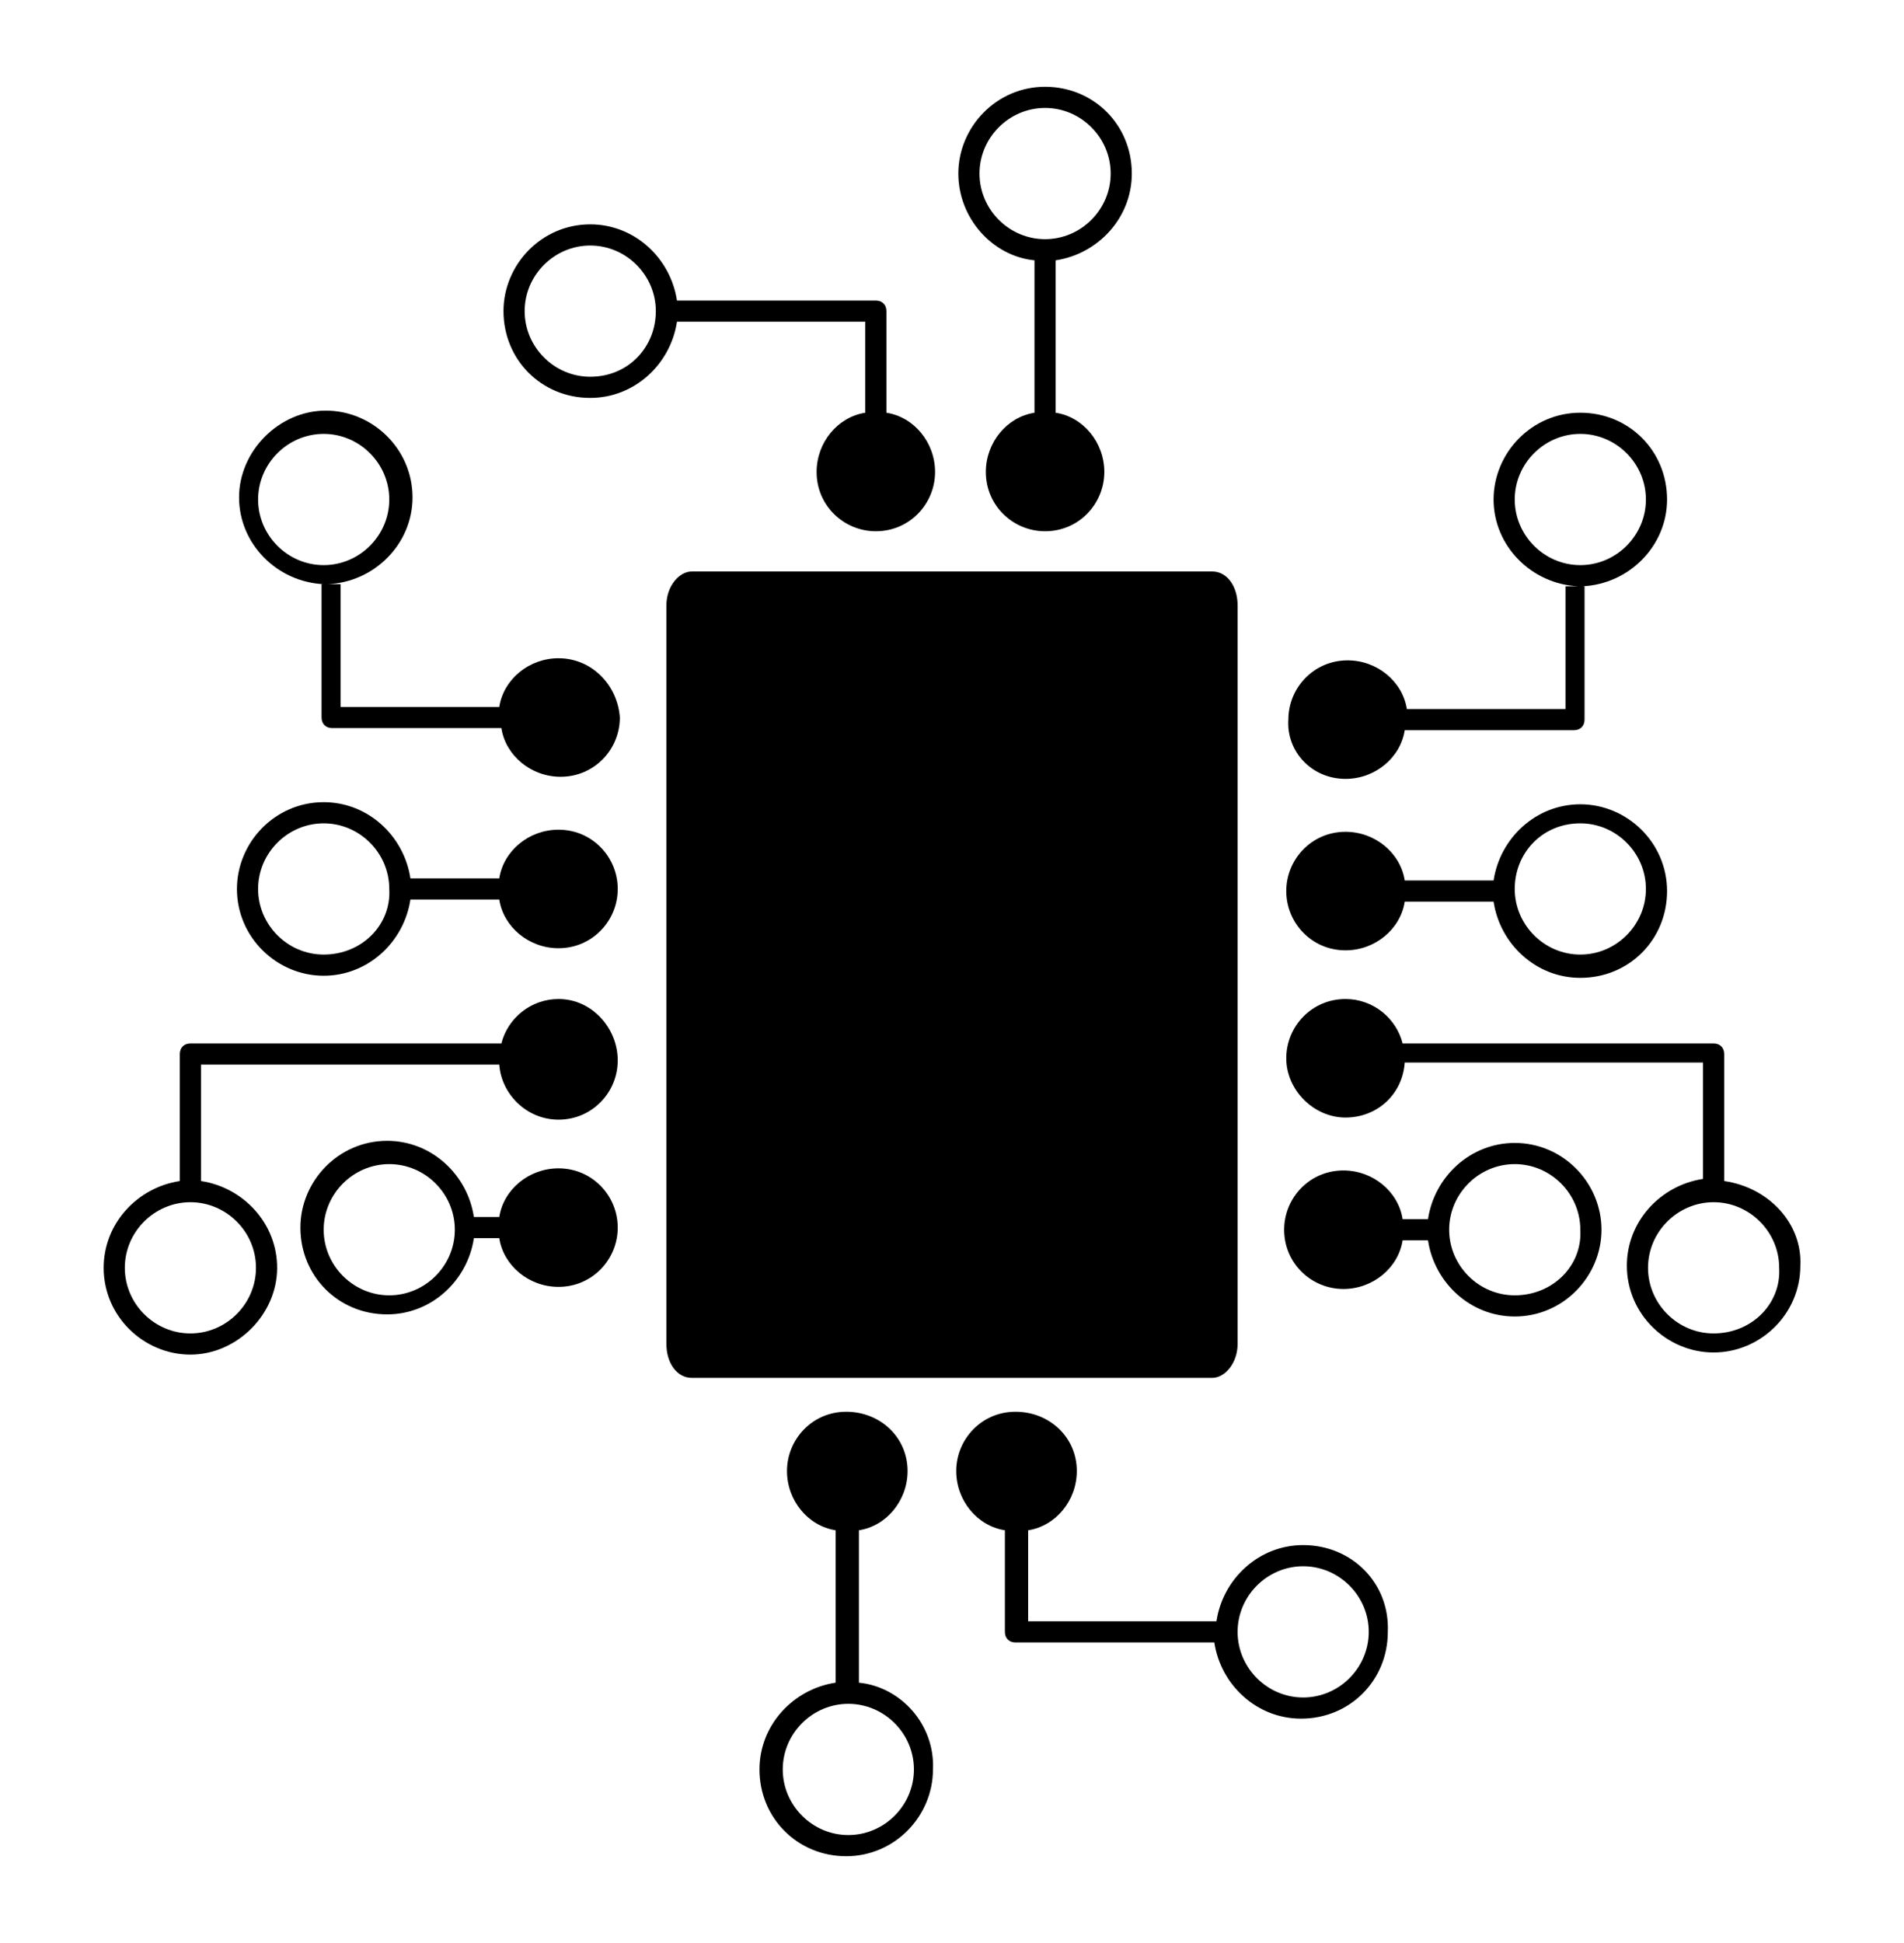 <?xml version="1.0" encoding="utf-8"?>
<!-- Generator: Adobe Illustrator 19.0.0, SVG Export Plug-In . SVG Version: 6.00 Build 0)  -->
<svg version="1.1" id="Layer_1" xmlns="http://www.w3.org/2000/svg" xmlns:xlink="http://www.w3.org/1999/xlink" x="0px" y="0px"
	 viewBox="-260 351.2 90 91.8" style="enable-background:new -260 351.2 90 91.8;" xml:space="preserve">
<style type="text/css">
	.st0{fill:none;}
</style>
<path class="st0" d="M-241.6,406.2c-1.7,0-3.1,1.4-3.1,3.1s1.4,3.1,3.1,3.1c1.7,0,3.1-1.4,3.1-3.1S-239.9,406.2-241.6,406.2z"/>
<path class="st0" d="M-254.2,411.1c0,1.7,1.4,3.1,3.1,3.1c1.7,0,3.1-1.4,3.1-3.1s-1.4-3.1-3.1-3.1S-254.2,409.4-254.2,411.1z"/>
<path class="st0" d="M-241.6,374.8c0-1.7-1.4-3.1-3.1-3.1c-1.7,0-3.1,1.4-3.1,3.1s1.4,3.1,3.1,3.1
	C-243,377.9-241.6,376.5-241.6,374.8z"/>
<path class="st0" d="M-244.7,390.1c-1.7,0-3.1,1.4-3.1,3.1s1.4,3.1,3.1,3.1c1.7,0,3.1-1.4,3.1-3.1S-242.9,390.1-244.7,390.1z"/>
<path class="st0" d="M-210.6,362.6c1.7,0,3.1-1.4,3.1-3.1s-1.4-3.1-3.1-3.1c-1.7,0-3.1,1.4-3.1,3.1S-212.3,362.6-210.6,362.6z"/>
<path class="st0" d="M-182.2,374.8c0-1.7-1.4-3.1-3.1-3.1c-1.7,0-3.1,1.4-3.1,3.1s1.4,3.1,3.1,3.1
	C-183.6,377.9-182.2,376.5-182.2,374.8z"/>
<path class="st0" d="M-232.1,362.8c-1.7,0-3.1,1.4-3.1,3.1s1.4,3.1,3.1,3.1c1.7,0,3.1-1.4,3.1-3.1
	C-228.9,364.2-230.3,362.8-232.1,362.8z"/>
<path class="st0" d="M-185.3,396.3c1.7,0,3.1-1.4,3.1-3.1s-1.4-3.1-3.1-3.1c-1.7,0-3.1,1.4-3.1,3.1
	C-188.5,394.9-187.1,396.3-185.3,396.3z"/>
<path class="st0" d="M-188.4,406.2c-1.7,0-3.1,1.4-3.1,3.1s1.4,3.1,3.1,3.1c1.7,0,3.1-1.4,3.1-3.1
	C-185.2,407.6-186.6,406.2-188.4,406.2z"/>
<path class="st0" d="M-219.9,431.6c-1.7,0-3.1,1.4-3.1,3.1s1.4,3.1,3.1,3.1c1.7,0,3.1-1.4,3.1-3.1S-218.2,431.6-219.9,431.6z"/>
<path class="st0" d="M-179,408c-1.7,0-3.1,1.4-3.1,3.1s1.4,3.1,3.1,3.1s3.1-1.4,3.1-3.1C-175.8,409.4-177.2,408-179,408z"/>
<path class="st0" d="M-198.4,425.2c-1.7,0-3.1,1.4-3.1,3.1s1.4,3.1,3.1,3.1c1.7,0,3.1-1.4,3.1-3.1S-196.7,425.2-198.4,425.2z"/>
<path d="M-201.5,414.7v-34.9c0-0.9-0.5-1.6-1.2-1.6h-24.6c-0.6,0-1.2,0.7-1.2,1.6v34.9c0,0.9,0.5,1.6,1.2,1.6h24.6
	C-202.1,416.3-201.5,415.6-201.5,414.7z"/>
<path d="M-219.1,366.4v4.3c-1.3,0.2-2.3,1.4-2.3,2.8c0,1.6,1.3,2.8,2.8,2.8c1.6,0,2.8-1.3,2.8-2.8c0-1.4-1-2.6-2.3-2.8v-4.8
	c0-0.3-0.2-0.5-0.5-0.5h-9.4c-0.3-2-2-3.6-4.1-3.6c-2.3,0-4.1,1.9-4.1,4.1c0,2.3,1.8,4.1,4.1,4.1c2.1,0,3.8-1.6,4.1-3.6H-219.1z
	 M-232.1,369c-1.7,0-3.1-1.4-3.1-3.1s1.4-3.1,3.1-3.1c1.7,0,3.1,1.4,3.1,3.1S-230.3,369-232.1,369z"/>
<path d="M-211.1,363.5v7.2c-1.3,0.2-2.3,1.4-2.3,2.8c0,1.6,1.3,2.8,2.8,2.8c1.6,0,2.8-1.3,2.8-2.8c0-1.4-1-2.6-2.3-2.8v-7.2
	c2-0.3,3.6-2,3.6-4.1c0-2.3-1.8-4.1-4.1-4.1s-4.1,1.9-4.1,4.1C-214.7,361.5-213.1,363.3-211.1,363.5z M-210.6,356.3
	c1.7,0,3.1,1.4,3.1,3.1s-1.4,3.1-3.1,3.1c-1.7,0-3.1-1.4-3.1-3.1C-213.7,357.7-212.3,356.3-210.6,356.3z"/>
<path d="M-198.4,424.2c-2.1,0-3.8,1.6-4.1,3.6h-8.9v-4.3c1.3-0.2,2.3-1.4,2.3-2.8c0-1.6-1.3-2.8-2.9-2.8c-1.6,0-2.8,1.3-2.8,2.8
	c0,1.4,1,2.6,2.3,2.8v4.8c0,0.3,0.2,0.5,0.5,0.5h9.4c0.3,2,2,3.6,4.1,3.6c2.3,0,4.1-1.8,4.1-4.1C-194.3,426-196.1,424.2-198.4,424.2
	z M-198.4,431.4c-1.7,0-3.1-1.4-3.1-3.1s1.4-3.1,3.1-3.1c1.7,0,3.1,1.4,3.1,3.1C-195.3,430-196.7,431.4-198.4,431.4z"/>
<path d="M-219.4,430.7v-7.2c1.3-0.2,2.3-1.4,2.3-2.8c0-1.6-1.3-2.8-2.9-2.8c-1.6,0-2.8,1.3-2.8,2.8c0,1.4,1,2.6,2.3,2.8v7.2
	c-2,0.3-3.6,2-3.6,4.1c0,2.3,1.8,4.1,4.1,4.1s4.1-1.9,4.1-4.1C-215.8,432.7-217.4,430.9-219.4,430.7z M-219.9,437.9
	c-1.7,0-3.1-1.4-3.1-3.1s1.4-3.1,3.1-3.1c1.7,0,3.1,1.4,3.1,3.1C-216.8,436.5-218.2,437.9-219.9,437.9z"/>
<path d="M-196.4,388c1.4,0,2.6-1,2.8-2.3h8c0.3,0,0.5-0.2,0.5-0.5v-6.3h-0.1c2.2-0.1,4-1.9,4-4.1c0-2.3-1.8-4.1-4.1-4.1
	s-4.1,1.9-4.1,4.1s1.8,4,4,4.1h-0.6v5.8h-7.5c-0.2-1.3-1.4-2.3-2.8-2.3c-1.6,0-2.8,1.3-2.8,2.8C-199.2,386.7-198,388-196.4,388z
	 M-188.4,374.8c0-1.7,1.4-3.1,3.1-3.1c1.7,0,3.1,1.4,3.1,3.1s-1.4,3.1-3.1,3.1C-187,377.9-188.4,376.5-188.4,374.8z"/>
<path d="M-178.5,407v-6c0-0.3-0.2-0.5-0.5-0.5h-14.7c-0.3-1.2-1.4-2.1-2.7-2.1c-1.6,0-2.8,1.3-2.8,2.8s1.3,2.8,2.8,2.8
	s2.7-1.1,2.8-2.6h14.1v5.5c-2,0.3-3.6,2-3.6,4.1c0,2.3,1.9,4.1,4.1,4.1s4.1-1.8,4.1-4.1C-174.8,409-176.4,407.3-178.5,407z
	 M-179,414.2c-1.7,0-3.1-1.4-3.1-3.1s1.4-3.1,3.1-3.1s3.1,1.4,3.1,3.1C-175.8,412.8-177.2,414.2-179,414.2z"/>
<path d="M-196.4,396.1c1.4,0,2.6-1,2.8-2.3h4.2c0.3,2,2,3.6,4.1,3.6c2.3,0,4.1-1.8,4.1-4.1s-1.9-4.1-4.1-4.1c-2.1,0-3.8,1.6-4.1,3.6
	h-4.2c-0.2-1.3-1.4-2.3-2.8-2.3c-1.6,0-2.8,1.3-2.8,2.8S-198,396.1-196.4,396.1z M-185.3,390.1c1.7,0,3.1,1.4,3.1,3.1
	s-1.4,3.1-3.1,3.1c-1.7,0-3.1-1.4-3.1-3.1S-187.1,390.1-185.3,390.1z"/>
<path d="M-188.4,405.2c-2.1,0-3.8,1.6-4.1,3.6h-1.2c-0.2-1.3-1.4-2.3-2.8-2.3c-1.6,0-2.8,1.3-2.8,2.8c0,1.6,1.3,2.8,2.8,2.8
	c1.4,0,2.6-1,2.8-2.3h1.2c0.3,2,2,3.6,4.1,3.6c2.3,0,4.1-1.9,4.1-4.1S-186.1,405.2-188.4,405.2z M-188.4,412.4
	c-1.7,0-3.1-1.4-3.1-3.1s1.4-3.1,3.1-3.1c1.7,0,3.1,1.4,3.1,3.1C-185.2,411-186.6,412.4-188.4,412.4z"/>
<path d="M-233.6,382.3c-1.4,0-2.6,1-2.8,2.3h-7.5v-5.8h-0.6c2.2-0.1,4-1.9,4-4.1c0-2.3-1.9-4.1-4.1-4.1s-4.1,1.9-4.1,4.1
	s1.8,4,4,4.1h-0.1v6.3c0,0.3,0.2,0.5,0.5,0.5h8c0.2,1.3,1.4,2.3,2.8,2.3c1.6,0,2.8-1.3,2.8-2.8C-230.8,383.6-232,382.3-233.6,382.3z
	 M-247.8,374.8c0-1.7,1.4-3.1,3.1-3.1c1.7,0,3.1,1.4,3.1,3.1s-1.4,3.1-3.1,3.1C-246.4,377.9-247.8,376.5-247.8,374.8z"/>
<path d="M-233.6,398.4c-1.3,0-2.4,0.9-2.7,2.1H-251c-0.3,0-0.5,0.2-0.5,0.5v6c-2,0.3-3.6,2-3.6,4.1c0,2.3,1.9,4.1,4.1,4.1
	s4.1-1.9,4.1-4.1c0-2.1-1.6-3.8-3.6-4.1v-5.5h14.1c0.1,1.4,1.3,2.6,2.8,2.6c1.6,0,2.8-1.3,2.8-2.8S-232,398.4-233.6,398.4z
	 M-247.9,411.1c0,1.7-1.4,3.1-3.1,3.1c-1.7,0-3.1-1.4-3.1-3.1s1.4-3.1,3.1-3.1C-249.3,408-247.9,409.4-247.9,411.1z"/>
<path d="M-233.6,390.4c-1.4,0-2.6,1-2.8,2.3h-4.2c-0.3-2-2-3.6-4.1-3.6c-2.3,0-4.1,1.9-4.1,4.1c0,2.3,1.9,4.1,4.1,4.1
	c2.1,0,3.8-1.6,4.1-3.6h4.2c0.2,1.3,1.4,2.3,2.8,2.3c1.6,0,2.8-1.3,2.8-2.8S-232,390.4-233.6,390.4z M-244.7,396.3
	c-1.7,0-3.1-1.4-3.1-3.1s1.4-3.1,3.1-3.1c1.7,0,3.1,1.4,3.1,3.1C-241.5,394.9-242.9,396.3-244.7,396.3z"/>
<path d="M-233.6,406.4c-1.4,0-2.6,1-2.8,2.3h-1.2c-0.3-2-2-3.6-4.1-3.6c-2.3,0-4.1,1.9-4.1,4.1c0,2.3,1.8,4.1,4.1,4.1
	c2.1,0,3.8-1.6,4.1-3.6h1.2c0.2,1.3,1.4,2.3,2.8,2.3c1.6,0,2.8-1.3,2.8-2.8S-232,406.4-233.6,406.4z M-241.6,412.4
	c-1.7,0-3.1-1.4-3.1-3.1s1.4-3.1,3.1-3.1c1.7,0,3.1,1.4,3.1,3.1S-239.9,412.4-241.6,412.4z"/>
</svg>
